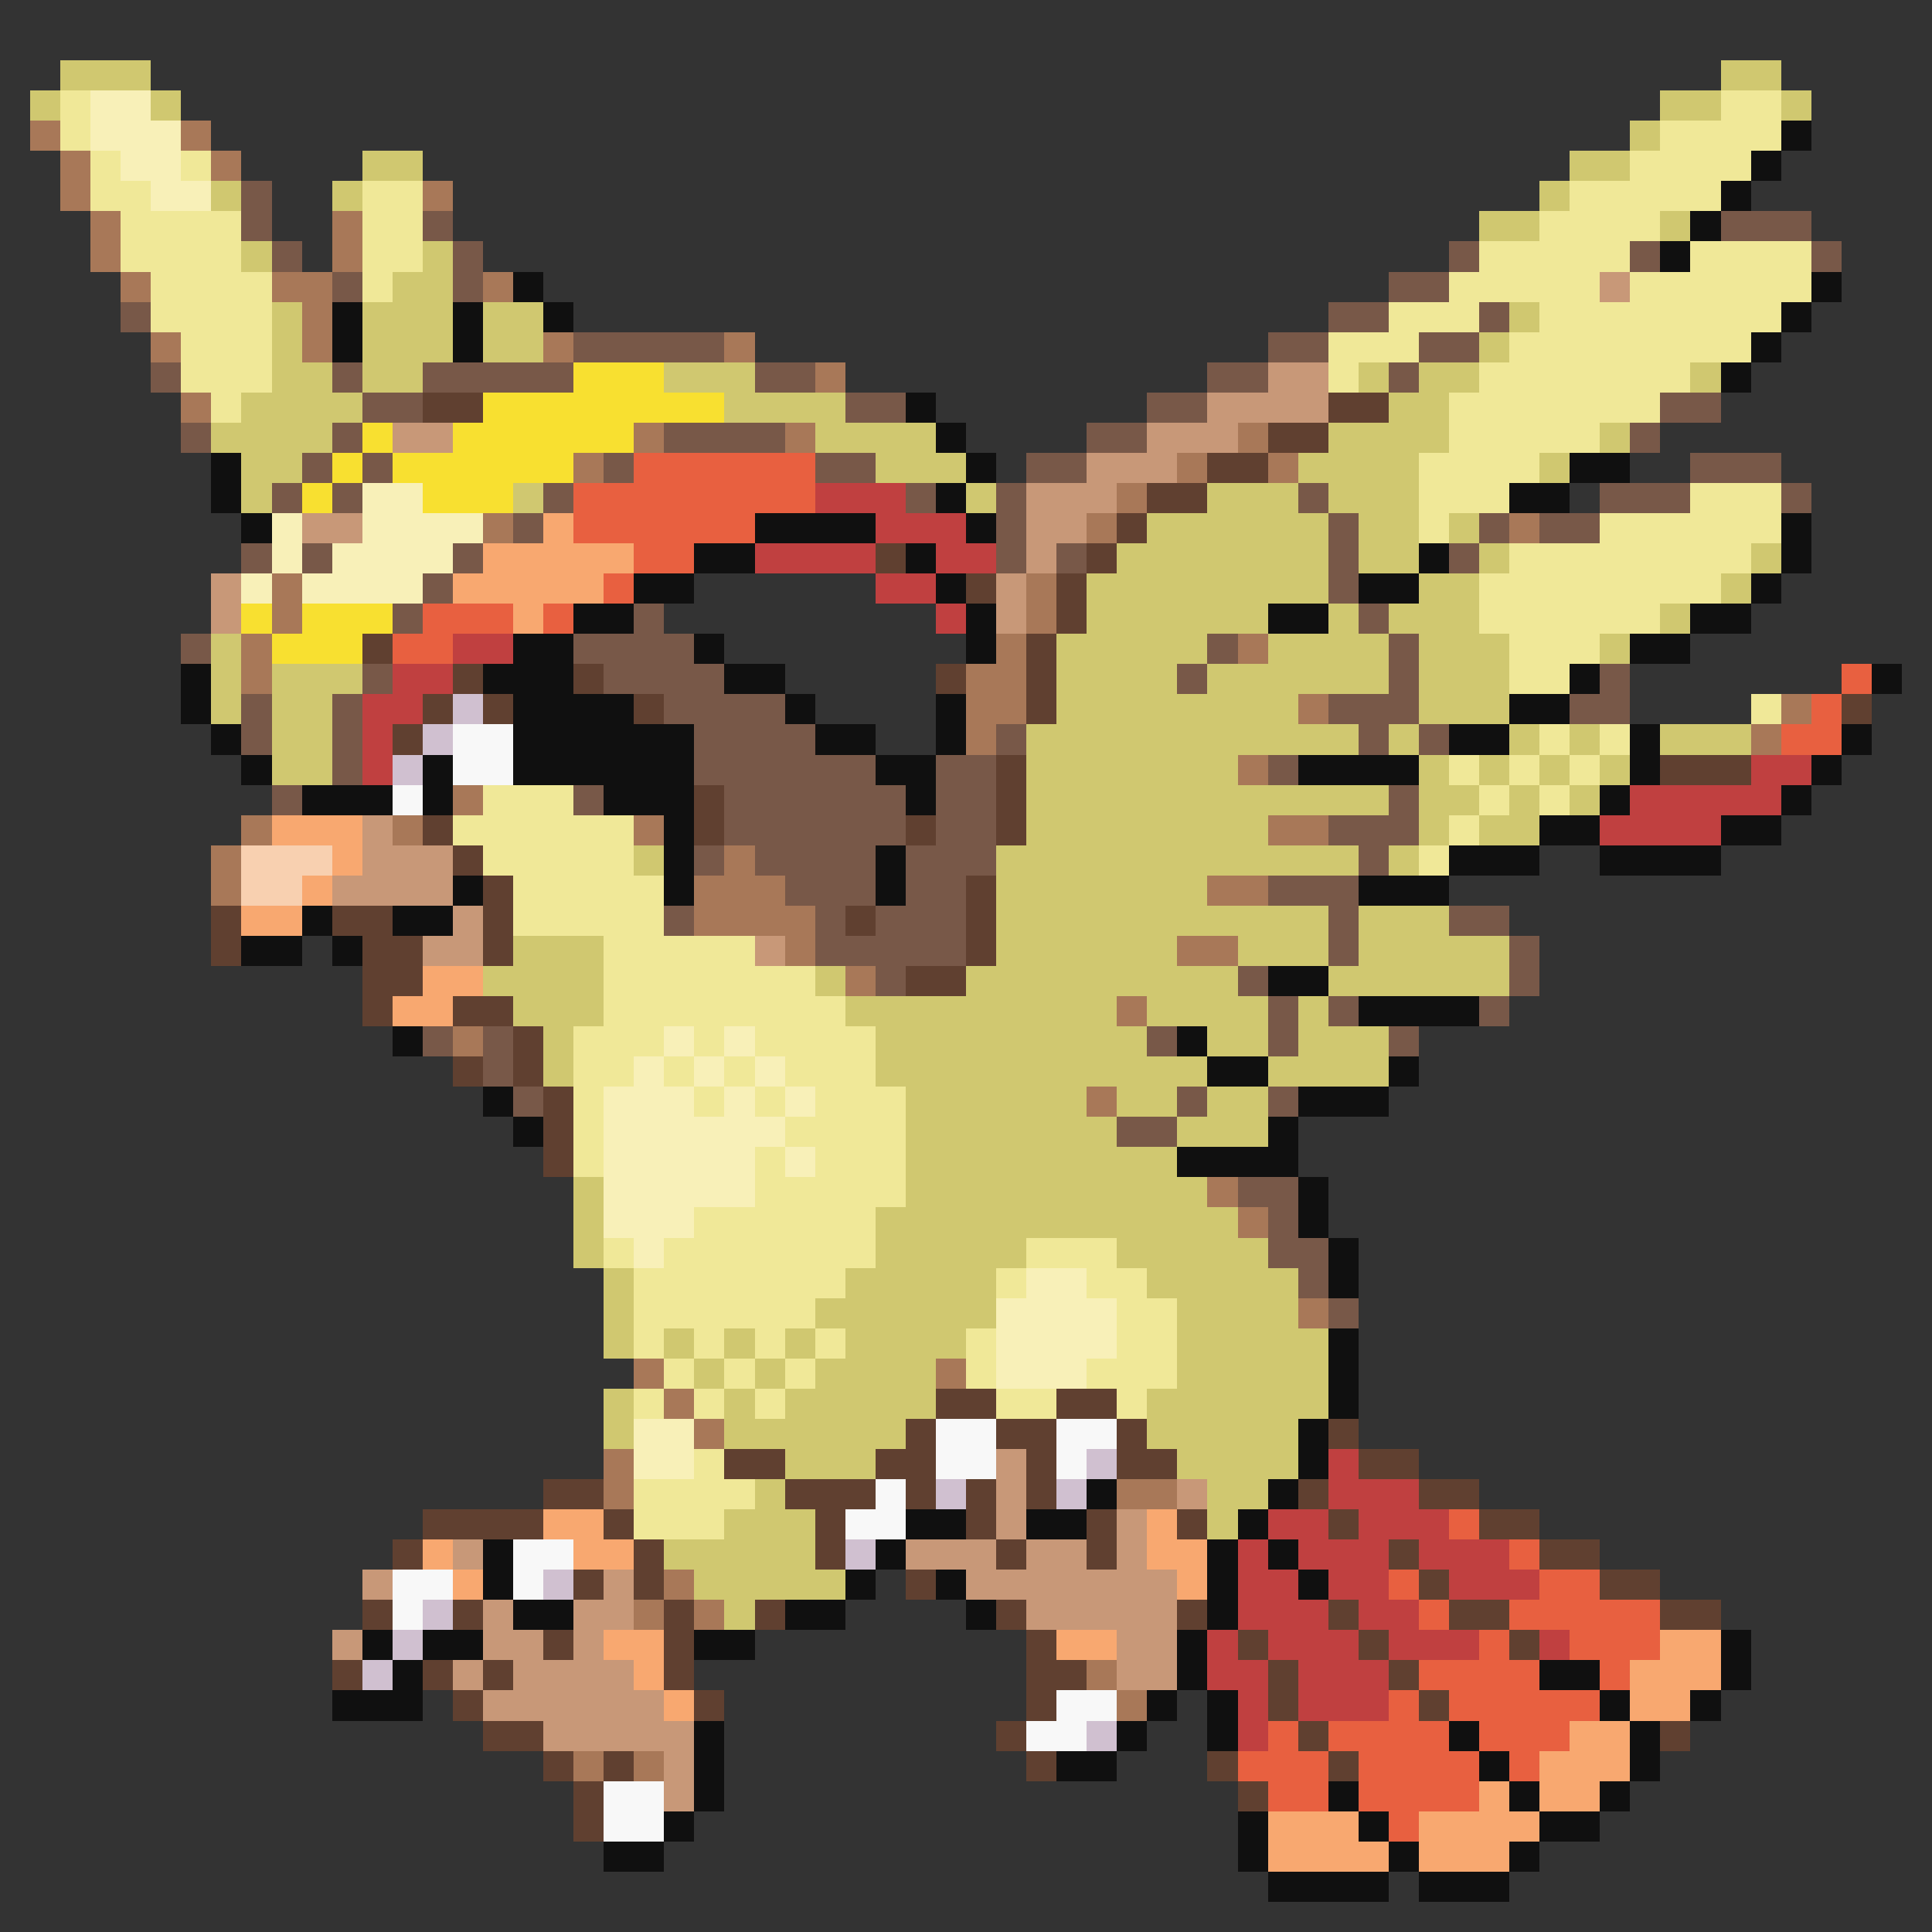 <svg xmlns="http://www.w3.org/2000/svg" viewBox="0 -0.5 64 64" shape-rendering="crispEdges">
<rect x="0" y="-0.5" width="64" height="64" fill="#333333" stroke="none"/>
<path stroke="#d0c870" d="M2 2h3M57 2h2M1 3h1M5 3h1M55 3h2M59 3h1M54 4h1M12 5h2M52 5h2M7 6h1M11 6h1M51 6h1M49 7h2M55 7h1M8 8h1M14 8h1M13 9h2M9 10h1M12 10h3M16 10h2M50 10h1M9 11h1M12 11h3M16 11h2M49 11h1M9 12h2M12 12h2M22 12h3M45 12h1M47 12h2M56 12h1M8 13h4M24 13h4M46 13h2M7 14h4M27 14h4M44 14h4M53 14h1M8 15h2M29 15h3M43 15h4M51 15h1M8 16h1M17 16h1M32 16h1M40 16h3M44 16h3M38 17h6M45 17h2M48 17h1M37 18h7M45 18h2M49 18h1M58 18h1M36 19h8M47 19h2M57 19h1M36 20h6M44 20h1M46 20h3M55 20h1M7 21h1M35 21h5M42 21h4M47 21h3M53 21h1M7 22h1M9 22h3M35 22h4M40 22h6M47 22h3M7 23h1M9 23h2M35 23h8M47 23h3M9 24h2M34 24h11M46 24h1M50 24h1M52 24h1M55 24h3M9 25h2M34 25h7M47 25h1M49 25h1M51 25h1M53 25h1M34 26h12M47 26h2M50 26h1M52 26h1M34 27h8M47 27h1M49 27h2M21 28h1M33 28h12M46 28h1M33 29h7M33 30h11M45 30h3M17 31h3M33 31h6M41 31h3M45 31h5M16 32h4M27 32h1M32 32h9M44 32h6M17 33h3M28 33h9M38 33h4M43 33h1M18 34h1M29 34h9M40 34h2M43 34h3M18 35h1M29 35h11M42 35h4M30 36h6M37 36h2M40 36h2M30 37h7M39 37h3M30 38h9M19 39h1M30 39h10M19 40h1M29 40h12M19 41h1M29 41h5M37 41h5M20 42h1M28 42h5M38 42h5M20 43h1M27 43h6M39 43h4M20 44h1M22 44h1M24 44h1M26 44h1M28 44h4M39 44h5M23 45h1M25 45h1M27 45h4M39 45h5M20 46h1M24 46h1M26 46h5M38 46h6M20 47h1M24 47h6M38 47h5M26 48h3M39 48h4M25 49h1M40 49h2M24 50h3M40 50h1M22 51h5M23 52h5M24 53h1" />
<path stroke="#f0e898" d="M2 3h1M57 3h2M2 4h1M55 4h4M3 5h1M6 5h1M54 5h4M3 6h2M12 6h2M52 6h5M4 7h4M12 7h2M51 7h4M4 8h4M12 8h2M49 8h5M56 8h4M5 9h4M12 9h1M48 9h5M54 9h6M5 10h4M46 10h3M51 10h8M6 11h3M44 11h3M50 11h8M6 12h3M44 12h1M49 12h7M7 13h1M48 13h7M48 14h5M47 15h4M47 16h3M56 16h3M47 17h1M53 17h6M50 18h8M49 19h8M49 20h6M50 21h3M50 22h2M58 23h1M51 24h1M53 24h1M48 25h1M50 25h1M52 25h1M16 26h3M49 26h1M51 26h1M15 27h6M48 27h1M16 28h5M47 28h1M17 29h5M17 30h5M20 31h5M20 32h7M20 33h8M19 34h3M23 34h1M25 34h4M19 35h2M22 35h1M24 35h1M26 35h3M19 36h1M23 36h1M25 36h1M27 36h3M19 37h1M26 37h4M19 38h1M25 38h1M27 38h3M25 39h5M23 40h6M20 41h1M22 41h7M34 41h3M21 42h7M33 42h1M36 42h2M21 43h6M37 43h2M21 44h1M23 44h1M25 44h1M27 44h1M32 44h1M37 44h2M22 45h1M24 45h1M26 45h1M32 45h1M36 45h3M21 46h1M23 46h1M25 46h1M33 46h2M37 46h1M23 48h1M21 49h4M21 50h3" />
<path stroke="#f8f0b8" d="M3 3h2M3 4h3M4 5h2M5 6h2M12 16h2M9 17h1M12 17h4M9 18h1M11 18h4M8 19h1M10 19h4M22 34h1M24 34h1M21 35h1M23 35h1M25 35h1M20 36h3M24 36h1M26 36h1M20 37h6M20 38h5M26 38h1M20 39h5M20 40h3M21 41h1M34 42h2M33 43h4M33 44h4M33 45h3M21 47h2M21 48h2" />
<path stroke="#a87858" d="M1 4h1M6 4h1M2 5h1M7 5h1M2 6h1M14 6h1M3 7h1M11 7h1M3 8h1M11 8h1M4 9h1M9 9h2M16 9h1M10 10h1M5 11h1M10 11h1M18 11h1M24 11h1M27 12h1M6 13h1M21 14h1M26 14h1M41 14h1M19 15h1M39 15h1M42 15h1M37 16h1M16 17h1M36 17h1M50 17h1M9 19h1M34 19h1M9 20h1M34 20h1M8 21h1M33 21h1M41 21h1M8 22h1M32 22h2M32 23h2M43 23h1M59 23h1M32 24h1M58 24h1M41 25h1M15 26h1M8 27h1M13 27h1M21 27h1M42 27h2M7 28h1M24 28h1M7 29h1M23 29h3M40 29h2M23 30h4M26 31h1M39 31h2M28 32h1M37 33h1M15 34h1M36 36h1M40 39h1M41 40h1M43 43h1M21 45h1M31 45h1M22 46h1M23 47h1M20 48h1M20 49h1M37 49h2M22 52h1M21 53h1M23 53h1M36 55h1M37 56h1M19 58h1M21 58h1" />
<path stroke="#101010" d="M59 4h1M58 5h1M57 6h1M56 7h1M55 8h1M17 9h1M60 9h1M11 10h1M15 10h1M18 10h1M59 10h1M11 11h1M15 11h1M58 11h1M57 12h1M30 13h1M31 14h1M7 15h1M32 15h1M52 15h2M7 16h1M31 16h1M50 16h2M8 17h1M25 17h4M32 17h1M59 17h1M23 18h2M30 18h1M47 18h1M59 18h1M21 19h2M31 19h1M45 19h2M58 19h1M19 20h2M32 20h1M42 20h2M56 20h2M17 21h2M23 21h1M32 21h1M54 21h2M6 22h1M16 22h3M24 22h2M52 22h1M62 22h1M6 23h1M17 23h4M26 23h1M31 23h1M50 23h2M7 24h1M17 24h6M27 24h2M31 24h1M48 24h2M54 24h1M61 24h1M8 25h1M14 25h1M17 25h6M29 25h2M43 25h4M54 25h1M60 25h1M10 26h3M14 26h1M20 26h3M30 26h1M53 26h1M59 26h1M22 27h1M51 27h2M57 27h2M22 28h1M29 28h1M48 28h3M53 28h4M15 29h1M22 29h1M29 29h1M45 29h3M10 30h1M13 30h2M8 31h2M11 31h1M42 32h2M45 33h4M13 34h1M39 34h1M40 35h2M46 35h1M16 36h1M43 36h3M17 37h1M42 37h1M39 38h4M43 39h1M43 40h1M44 41h1M44 42h1M44 44h1M44 45h1M44 46h1M43 47h1M43 48h1M36 49h1M42 49h1M30 50h2M34 50h2M41 50h1M16 51h1M29 51h1M40 51h1M42 51h1M16 52h1M28 52h1M31 52h1M40 52h1M43 52h1M17 53h2M26 53h2M32 53h1M40 53h1M12 54h1M14 54h2M23 54h2M39 54h1M57 54h1M13 55h1M39 55h1M51 55h2M57 55h1M11 56h3M38 56h1M40 56h1M53 56h1M56 56h1M23 57h1M37 57h1M40 57h1M48 57h1M54 57h1M23 58h1M35 58h2M49 58h1M54 58h1M23 59h1M44 59h1M50 59h1M53 59h1M22 60h1M41 60h1M45 60h1M51 60h2M20 61h2M41 61h1M46 61h1M50 61h1M42 62h4M47 62h3" />
<path stroke="#785848" d="M8 6h1M8 7h1M14 7h1M57 7h3M9 8h1M15 8h1M48 8h1M54 8h1M60 8h1M11 9h1M15 9h1M46 9h2M4 10h1M44 10h2M49 10h1M19 11h5M42 11h2M47 11h2M5 12h1M11 12h1M14 12h5M25 12h2M40 12h2M46 12h1M12 13h2M28 13h2M38 13h2M55 13h2M6 14h1M11 14h1M22 14h4M36 14h2M54 14h1M10 15h1M12 15h1M20 15h1M27 15h2M34 15h2M56 15h3M9 16h1M11 16h1M18 16h1M30 16h1M33 16h1M43 16h1M53 16h3M59 16h1M17 17h1M33 17h1M44 17h1M49 17h1M51 17h2M8 18h1M10 18h1M15 18h1M33 18h1M35 18h1M44 18h1M48 18h1M14 19h1M44 19h1M13 20h1M21 20h1M45 20h1M6 21h1M19 21h4M40 21h1M46 21h1M12 22h1M20 22h4M39 22h1M46 22h1M53 22h1M8 23h1M11 23h1M22 23h4M44 23h3M52 23h2M8 24h1M11 24h1M23 24h4M33 24h1M45 24h1M47 24h1M11 25h1M23 25h6M31 25h2M42 25h1M9 26h1M19 26h1M24 26h6M31 26h2M46 26h1M24 27h6M31 27h2M44 27h3M23 28h1M25 28h4M30 28h3M45 28h1M26 29h3M30 29h2M42 29h3M22 30h1M27 30h1M29 30h3M44 30h1M48 30h2M27 31h5M44 31h1M50 31h1M29 32h1M41 32h1M50 32h1M42 33h1M44 33h1M49 33h1M14 34h1M16 34h1M38 34h1M42 34h1M46 34h1M16 35h1M17 36h1M39 36h1M42 36h1M37 37h2M41 39h2M42 40h1M42 41h2M43 42h1M44 43h1" />
<path stroke="#c89878" d="M53 9h1M42 12h2M40 13h4M13 14h2M38 14h3M36 15h3M34 16h3M10 17h2M34 17h2M34 18h1M7 19h1M33 19h1M7 20h1M33 20h1M12 27h1M12 28h3M11 29h4M15 30h1M14 31h2M25 31h1M33 48h1M33 49h1M39 49h1M33 50h1M37 50h1M15 51h1M30 51h3M34 51h2M37 51h1M12 52h1M20 52h1M32 52h7M16 53h1M19 53h2M34 53h5M11 54h1M16 54h2M19 54h1M37 54h2M15 55h1M17 55h4M37 55h2M16 56h6M18 57h5M22 58h1M22 59h1" />
<path stroke="#f8e030" d="M19 12h3M16 13h8M12 14h1M15 14h6M11 15h1M13 15h6M10 16h1M14 16h3M8 20h1M10 20h3M9 21h3" />
<path stroke="#604030" d="M14 13h2M44 13h2M42 14h2M40 15h2M38 16h2M37 17h1M29 18h1M36 18h1M32 19h1M35 19h1M35 20h1M12 21h1M34 21h1M15 22h1M19 22h1M31 22h1M34 22h1M14 23h1M16 23h1M21 23h1M34 23h1M61 23h1M13 24h1M33 25h1M55 25h3M23 26h1M33 26h1M14 27h1M23 27h1M30 27h1M33 27h1M15 28h1M16 29h1M32 29h1M7 30h1M11 30h2M16 30h1M28 30h1M32 30h1M7 31h1M12 31h2M16 31h1M32 31h1M12 32h2M30 32h2M12 33h1M15 33h2M17 34h1M15 35h1M17 35h1M18 36h1M18 37h1M18 38h1M31 46h2M35 46h2M30 47h1M33 47h2M37 47h1M44 47h1M24 48h2M29 48h2M34 48h1M37 48h2M45 48h2M18 49h2M26 49h3M30 49h1M32 49h1M34 49h1M43 49h1M47 49h2M14 50h4M20 50h1M27 50h1M32 50h1M36 50h1M39 50h1M44 50h1M49 50h2M13 51h1M21 51h1M27 51h1M33 51h1M36 51h1M46 51h1M51 51h2M19 52h1M21 52h1M30 52h1M47 52h1M53 52h2M12 53h1M15 53h1M22 53h1M25 53h1M33 53h1M39 53h1M44 53h1M48 53h2M55 53h2M18 54h1M22 54h1M34 54h1M41 54h1M45 54h1M50 54h1M11 55h1M14 55h1M16 55h1M22 55h1M34 55h2M42 55h1M46 55h1M15 56h1M23 56h1M34 56h1M42 56h1M47 56h1M16 57h2M33 57h1M43 57h1M55 57h1M18 58h1M20 58h1M34 58h1M40 58h1M44 58h1M19 59h1M41 59h1M19 60h1" />
<path stroke="#e86040" d="M21 15h6M19 16h8M19 17h6M21 18h2M20 19h1M14 20h3M18 20h1M13 21h2M61 22h1M60 23h1M59 24h2M48 50h1M50 51h1M46 52h1M51 52h2M47 53h1M50 53h5M49 54h1M52 54h3M47 55h4M53 55h1M46 56h1M48 56h5M42 57h1M44 57h4M49 57h3M41 58h3M45 58h4M50 58h1M42 59h2M45 59h4M46 60h1" />
<path stroke="#c04040" d="M27 16h3M29 17h3M25 18h4M31 18h2M29 19h2M31 20h1M15 21h2M13 22h2M12 23h2M12 24h1M12 25h1M58 25h2M54 26h5M53 27h4M44 48h1M44 49h3M42 50h2M45 50h3M41 51h1M43 51h3M47 51h3M41 52h2M44 52h2M48 52h3M41 53h3M45 53h2M40 54h1M42 54h3M46 54h3M51 54h1M40 55h2M43 55h3M41 56h1M43 56h3M41 57h1" />
<path stroke="#f8a870" d="M18 17h1M16 18h5M15 19h5M17 20h1M9 27h3M11 28h1M10 29h1M8 30h2M14 32h2M13 33h2M18 50h2M38 50h1M14 51h1M19 51h2M38 51h2M15 52h1M39 52h1M20 54h2M35 54h2M55 54h2M21 55h1M54 55h3M22 56h1M54 56h2M52 57h2M51 58h3M49 59h1M51 59h2M42 60h3M47 60h4M42 61h4M47 61h3" />
<path stroke="#d0c0d0" d="M15 23h1M14 24h1M13 25h1M36 48h1M31 49h1M35 49h1M28 51h1M18 52h1M14 53h1M13 54h1M12 55h1M36 57h1" />
<path stroke="#f8f8f8" d="M15 24h2M15 25h2M13 26h1M31 47h2M35 47h2M31 48h2M35 48h1M29 49h1M28 50h2M17 51h2M13 52h2M17 52h1M13 53h1M35 56h2M34 57h2M20 59h2M20 60h2" />
<path stroke="#f8d0b0" d="M8 28h3M8 29h2" />
</svg>